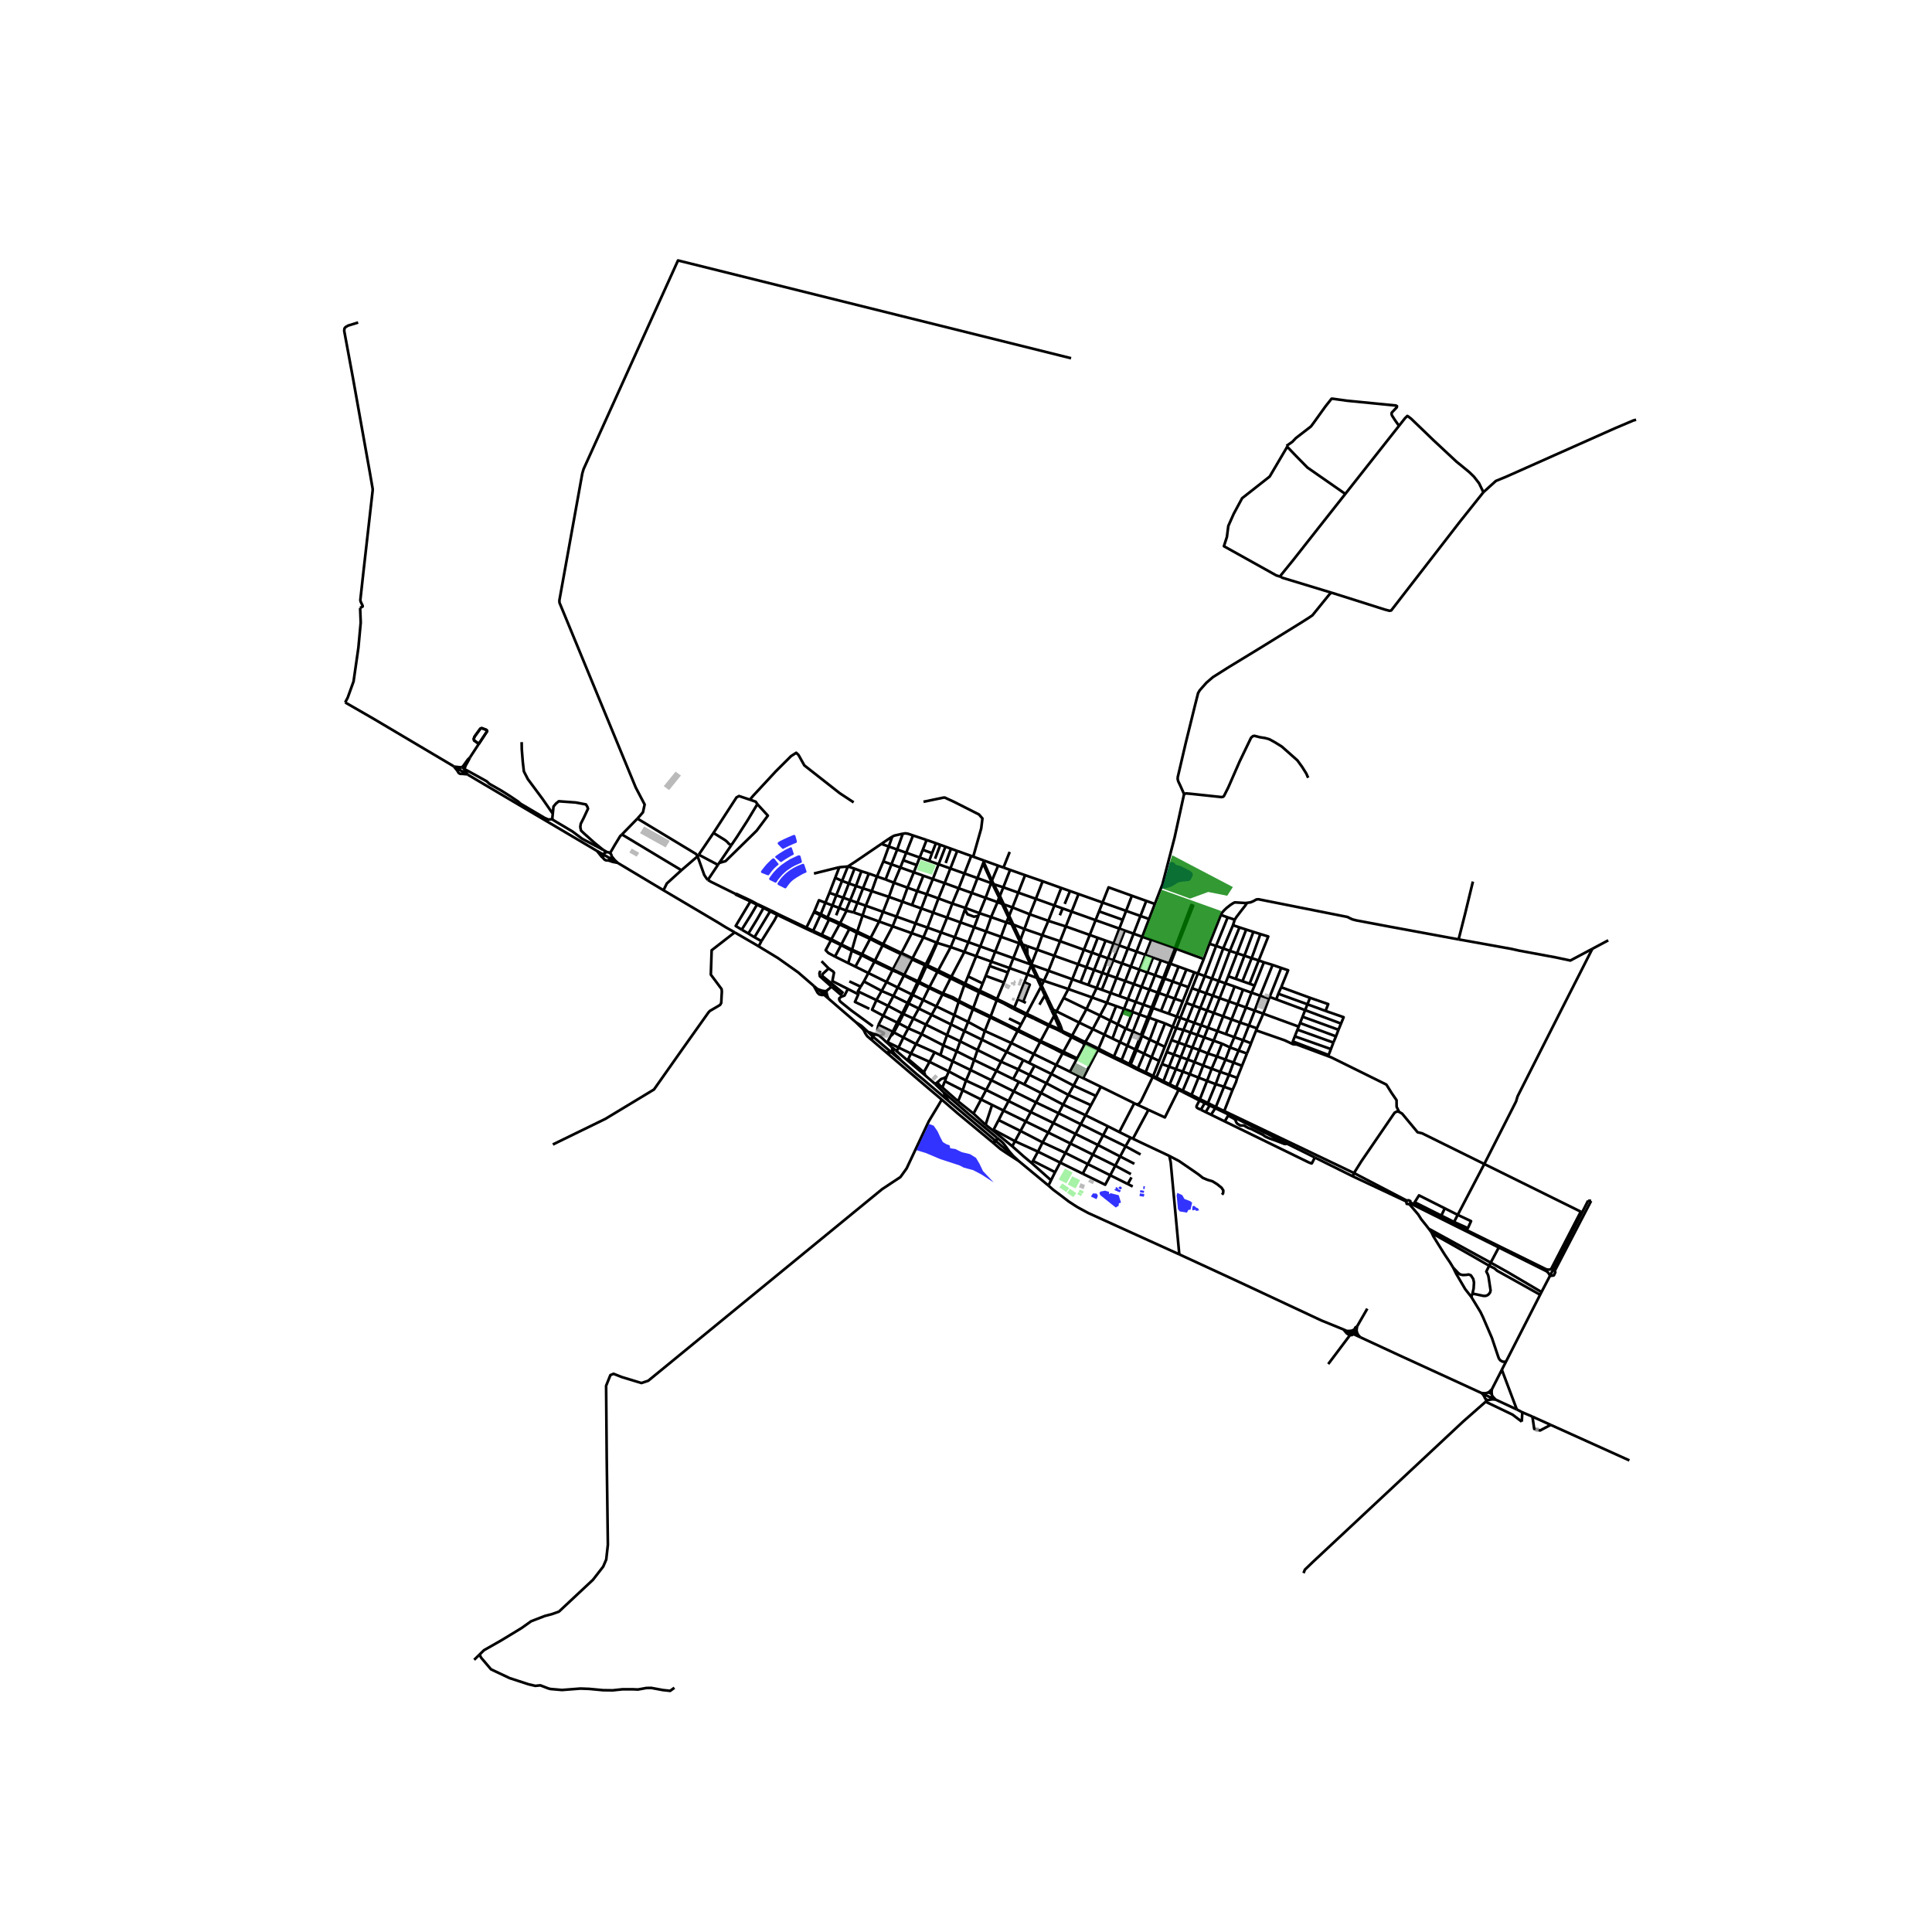 <svg xmlns="http://www.w3.org/2000/svg" width="960" height="960" viewBox="0 0 720 720"><defs><style>*{stroke-linejoin:round;stroke-linecap:butt}</style></defs><g id="figure_1"><path id="patch_1" d="M0 720h720V0H0z" style="fill:#fff"/><g id="axes_1"><path id="patch_2" d="M118.645 640.8h500.71V86.4h-500.71z" style="fill:#fff"/><g id="LineCollection_1"><path d="m169.112 285.592-29.921-17.74-8.993-5.18-1.56-.892M134.214 226.557l.217 5.466-.868 9.371-1.8 12.554-2.171 6.012-.954 1.82M607.227 544.258l-29.334-13.248M567.322 526.321l-.207 3.49M567.322 526.321l-2.05-1.053M567.322 526.321l3.763 1.609M555.956 517.799l3.736-7.323M555.956 517.799l-.83.769-.51.405" clip-path="url(#p0b0c206e84)" style="fill:none;stroke:#000"/><path d="m555.953 519.643-.075-.851.078-.993M553.856 519.198l-.587.028-1.152-.08M553.856 519.198l-.303.248-.224.321M554.617 518.973l-.344.06-.417.165M552.117 519.147l1.212.62M507.012 498.384l14.7 6.81 30.405 13.953M552.117 519.147l.607.61.475.81M555.953 519.643l-.393-.375-.438-.223-.505-.072M555.953 519.643l.156.52M553.2 520.566l.29.655.578.43M553.329 519.767l-.112.314-.018.485M555.357 521.599l.801-.12 1.236.117M555.357 521.599l.376-.277.24-.33M554.068 521.65l.561.117.728-.168M554.068 521.65l-.411.74M557.394 521.596l7.878 3.672M557.394 521.596l-1.42-.604M557.394 521.596l-.985-1.012-.3-.42M367.487 347.135l-4.444-1.582M367.487 347.135l5.563 1.98M367.487 347.135l1.867-5.366M367.487 347.135l-2.168 5.56M345.078 381.845l7.857 3.891M345.078 381.845l-4.725-2.268M345.078 381.845l2.113-3.64M345.078 381.845l-1.601 3.549M336.308 336.034l-5.035-1.792M336.308 336.034l3.571 1.272M336.308 336.034l-2.21 5.562M336.308 336.034l1.897-5.218M348.94 375.039l6.715 3.257M348.94 375.039l-4.936-2.368M348.94 375.039l2.283-4.453M348.94 375.039l-1.75 3.166M379.439 383.785l-4.104-1.986M379.439 383.785l1.08-2.011M379.215 384.212l.224-.018.1-.105.007-.14-.107-.164M379.439 383.785l8.385 4.165M349.255 351.03l1.455-3.54M349.255 351.03l-.331.221M349.255 351.03l.03.368M351.562 389.56l-1.095 3.656M351.562 389.56l1.373-3.824M351.562 389.56l4.963 2.225M351.562 389.56l-8.085-4.166M331.22 315.477l1.289-3.687M331.22 315.477l-2.022 5.556M331.22 315.477l-2.76-.982M331.22 315.477l3.14 1.117M363.792 356.33l-4.399-1.57M363.792 356.33l5.638 2.011M363.792 356.33l1.527-3.636M363.792 356.33l-3.044 7.537M363.024 395.046l-1.318 3.72M363.024 395.046l1.27-3.735M363.024 395.046l8.308 4.019M363.024 395.046l-6.499-3.261M352.95 341.96l-5.198-1.851M352.95 341.96l5.001 1.78M352.95 341.96l1.944-5.237M352.95 341.96l-2.24 5.53M332.76 361.25l-6.696-3.238M332.76 361.25l-.17.366M332.76 361.25l3.012-5.661M332.76 361.25l1.795.866M338.5 383.213l1.853-3.636M338.5 383.213l-1.842 3.432M338.5 383.213l4.977 2.18M338.5 383.213l-3.548-1.864M365.151 369.188l-5.483-2.646M365.151 369.188l1.076-2.684M364.845 369.767l.308-.016.17-.16-.019-.212-.153-.191M365.151 369.188l3.997 1.893M369.354 341.77l2.4-5.579M369.354 341.77l5.663 1.998M369.354 341.77l-4.357-1.46M371.983 322.61l1.983.7M371.983 322.61l-5.219-1.882M371.983 322.61l-2.33 5.56M359.418 325.515l4.852 1.727M359.418 325.515l2.527-6.525M359.418 325.515l-2.138 5.521M354.176 323.65l3.085 1.097 2.157.768M289.877 340.612l-2.642-1.333M289.877 340.612l-.2.34M289.877 340.612l10.65 5.076M352.038 329.13l-4.395-1.527M352.038 329.13l5.242 1.906M352.038 329.13l-2.302 5.681M352.038 329.13l2.138-5.48M326.064 358.012l-4.811-2.426M326.064 358.012l-.192.4M326.064 358.012l2.855-5.717M335.772 355.589l.184-.447M335.772 355.589l4.129 1.963M335.772 355.589l-3.514-1.69M344.004 372.672l2.225-4.51M344.004 372.672l-1.581 3.18M344.004 372.672l-3.835-1.891M370.876 354.679l-5.557-1.985M370.876 354.679l6.764 2.415M370.876 354.679l2.174-5.564M370.876 354.679l-1.446 3.662M311.268 327.12l1.51-3.922M311.268 327.12l-2.16 5.61M311.268 327.12l2.547 1.166M309.108 332.73l-1.507 3.694M309.108 332.73l2.55.905M336.96 363.28l-2.405-1.164M336.96 363.28l-.118.256M336.96 363.28l2.94-5.728M336.96 363.28l3.055 1.44M321.453 341.187l1.203-3.65M321.453 341.187l-1.977 5.97M321.453 341.187l-3.314-1.15M321.453 341.187l6.179 2.238M344.13 349.313l-4.07 7.816M344.13 349.313l1.523-3.618M344.13 349.313l-4.347-1.552M344.13 349.313l4.794 1.938M332.657 345.218l-5.025-1.793M332.657 345.218l7.126 2.543M332.657 345.218l-3.539 6.642M332.657 345.218l1.44-3.622M369.19 378.766l-6.484-3.102M369.19 378.766l2.262-6.016M369.19 378.766l-.182.403M369.19 378.766l6.145 3.033M328.46 314.495l2.424-1.652 1.625-1.053M336.446 310.696l-3.145.716-.792.378M357.336 372.962l2.035-5.846M357.336 372.962l-.08.417M357.336 372.962l-2.199-1.302-2.906-1.132-.83-.323M357.336 372.962l5.37 2.702M303.487 339.632l-.16.375M307.6 336.424l-2.393-.93-1.72 4.138M303.487 339.632l2.387 1.058M373.05 349.115l6.764 2.409M373.05 349.115l1.967-5.347M367.016 384.207l9.86 4.49M367.016 384.207l-6.228-3.376M367.016 384.207l1.992-5.038M367.016 384.207l-1.067 3.246M355.82 349.302l2.131-5.562M355.82 349.302l5.059 1.807M355.82 349.302l-5.11-1.813M355.82 349.302l-1.515 3.641M343.371 338.549l-2.172 5.566M343.371 338.549l1.987-5.314M343.371 338.549l-3.492-1.243M343.371 338.549l4.381 1.56M345.375 360.156l3.967 2.02M345.375 360.156l-.22.05M345.654 359.75l-.04.165-.097.14-.142.1M375.826 341.928l1.142 2.428M375.826 341.928l.265-.63M375.826 341.928l-.81 1.84M375.826 341.928l-2.388-5.079M279.84 335.638l-.193.309M279.84 335.638l-5.336-2.488-.512-.053M282.24 336.924l-.36-.18-2.04-1.106M307.6 336.424l-1.726 4.266M307.6 336.424l2.631 1.025M347.643 327.603l-2.285 5.632M347.643 327.603l2.152-5.514M347.643 327.603l-3.546-1.263M346.383 367.838l2.959-5.662M346.383 367.838l-.154.324M346.383 367.838l-2.959-1.468M346.383 367.838l5.019 2.367M341.199 344.115l-7.101-2.52M341.199 344.115l-1.416 3.646M341.199 344.115l4.454 1.58M354.426 381.776l4.99 2.462M354.426 381.776l-7.235-3.57M354.426 381.776l-1.491 3.96M354.426 381.776l1.23-3.48M349.736 334.811l5.158 1.912M349.736 334.811l-4.378-1.576M349.736 334.811l-1.984 5.298M338.628 373.98l1.541-3.2M338.628 373.98l3.795 1.873M338.628 373.98l-.447-.22M338.628 373.98l-1.936 3.889M382.393 378.282l2.944 1.355M382.393 378.282l-1.875 3.492M382.591 377.793l-.222.03-.113.125.014.155.123.179M382.393 378.282l-4.415-2.162M359.668 366.542l1.08-2.675M359.668 366.542l-1.43-.707M359.371 367.116l.347-.033.115-.162.002-.168-.167-.21M326.812 326.635l3.217 1.13M326.812 326.635l-3.019-1.088M326.812 326.635l2.386-5.602M326.812 326.635l-1.94 5.47M329.198 321.033l3.018 1.075M328.919 352.295l.2-.435M328.919 352.295l3.339 1.604M328.919 352.295l-4.656-2.391M354.23 364.594l-2.828 5.611M354.23 364.594l3.703 1.816M354.536 364.004l-.305.02-.158.132-.01.206.168.232M354.23 364.594l-4.888-2.418M330.971 374.858l5.295 2.797M330.971 374.858l-4.341-2.147M330.971 374.858l-1.809 3.663M330.971 374.858l1.98-3.68M354.894 336.723l2.386-5.687M354.894 336.723l4.898 1.65M339.783 347.761l-3.827 7.381M330.39 365.959l4.176 2.059M330.39 365.959l-6.773-3.339M330.39 365.959l-1.824 3.34M330.39 365.959l2.2-4.343M376.228 360.767l1.412-3.673M376.228 360.767l-.638 1.656M376.228 360.767l-6.798-2.426M376.228 360.767l6.67 2.38M363.043 345.553l-5.092-1.813M363.043 345.553l1.584-4.25M363.043 345.553l-2.164 5.556M322.656 337.536l2.216-5.431M322.656 337.536l6.434 2.283M322.656 337.536l-3.127-1.109M342.525 365.931l.555-1.113M342.525 365.931l-.437-.242M342.525 365.931l-.197.37M342.525 365.931l.899.439M351.402 370.205l-.179.38M369.43 358.341l-.64 1.647M348.78 314.24l-1.425 3.69M348.78 314.24l1.642.601M348.78 314.24l-3.46-1.206M324.872 332.105l-3.258-1.052M324.872 332.105l6.401 2.137M332.952 371.178l5.23 2.581M332.952 371.178l-4.386-1.879M332.952 371.178l1.614-3.16M357.833 388.08l6.462 3.23M357.833 388.08l-4.898-2.344M357.833 388.08l-1.308 3.705M357.833 388.08l1.583-3.842M379.814 351.524l.618.196M379.814 351.524l.234-.62M379.814 351.524l-2.174 5.57M362.706 375.664l2.139-5.897M362.706 375.664l-.146.43M349.795 322.09l2.553-6.545M349.795 322.09l-3.52-1.253M349.795 322.09l4.381 1.56M365.32 352.694l-4.441-1.585M339.9 357.552l.16-.423M339.9 357.552l4.744 2.14M375.017 343.768l1.951.588M313.543 351.98l-3.731-1.946M313.543 351.98l-.12.245M313.543 351.98l2.984-5.762M313.543 351.98l3.996 1.934M553.329 519.767l2.644 1.225M555.973 520.992l.103-.257.033-.571M330.5 388.546l.258-.263M330.5 388.546 328.881 387l-.952-.775-.248-.187M332.332 390.22l-1.393-1.327-.439-.347M336.692 377.869l3.66 1.708M336.692 377.869l-.426-.214M336.692 377.869l-1.046 2.092M391.039 381.946l-.208.37M391.039 381.946l1.801-3.387M391.039 381.946l-5.53-2.769M394.782 383.64l-.21-.116-.653-.337-2.88-1.24M360.788 380.831l-5.133-2.535M360.788 380.831l1.772-4.737M360.788 380.831l-1.372 3.407M373.981 413.87l8.265 4.051M373.981 413.87l-4.259-2.106M373.981 413.87l-1.824 3.551M373.981 413.87l1.886-3.536M359.999 402.693l-1.242 3.608M359.999 402.693l1.707-3.927M359.999 402.693l-6.404-3.397M359.999 402.693l7.518 3.506M447.172 409.615l-3.126-1.583M447.172 409.615l-.171.522M447.172 409.615l2.666-6.804M447.172 409.615l2.985 1.454M421.463 437.553l-5.828-3.135M381.71 404.136l1.945-3.548M381.71 404.136l6.272 3.183M381.71 404.136l-2.016-.973M350.467 393.216l4.578 2.305M350.467 393.216l-2.16-1.056M351.223 370.586l3.68 1.523 2.353 1.27M351.223 370.586l-4.994-2.424M411.096 423.097l8.364 4.093M411.096 423.097l-8.323-4.13M411.096 423.097l-1.92 3.612M411.096 423.097l1.783-3.37M364.295 391.31l8.767 4.341M364.295 391.31l1.654-3.857M398.17 408.04l8.404 3.835M398.17 408.04l-8.223-4.352M398.17 408.04l-1.966 3.613M398.17 408.04l1.927-3.47M313.423 352.225l4.031 2.088M313.423 352.225l-2.25 4.26M313.423 352.225l-3.731-1.814M415.125 393.746l2.257-5.372M415.125 393.746l-.201.453M415.125 393.746l-5.73-2.953M415.125 393.746l2.873 1.283M359.416 384.238l6.533 3.215M401.22 394.781l-2.466 4.612M401.22 394.781l.19-.355M401.22 394.781l-5.225-2.28M317.539 353.914l1.796-6.28M317.539 353.914l-.085.4M317.539 353.914l3.714 1.672M332.59 361.616l1.812.747M332.59 361.616l-6.718-3.204M300.34 346.066l2.532 1.181M300.34 346.066l.186-.378M300.34 346.066l-10.662-5.115M369.458 402.568l8.34 4.148M369.458 402.568l-7.752-3.802M369.458 402.568l1.874-3.503M369.458 402.568l-1.941 3.63M394.511 414.868l8.262 4.099M394.511 414.868l-8.43-4.035M394.511 414.868l-1.95 3.627M394.511 414.868l1.693-3.215M392.56 418.495l-8.424-4.067M392.56 418.495l8.274 4.09M392.56 418.495l-1.911 3.555M313.084 344.049l-.236.453M313.084 344.049l2.405-4.669M313.084 344.049l-2.074-.97-2.65-1.124M313.084 344.049l3.603 1.787M390.649 422.05l8.276 4.098M390.649 422.05l-8.403-4.129M390.649 422.05l-2.105 3.682M422.13 442.173l-1.855-.928M329.118 351.86l-4.66-2.334M329.118 351.86l3.33 1.628M355.045 395.521l6.661 3.245M355.045 395.521l-1.45 3.775M355.045 395.521l1.48-3.736M439.488 467.464l-3.213-34.357-.512-2.331M455.398 445.221l.41-.526.094-1.027-.658-1.027-1.616-1.306-1.776-1.104-1.509-.439-.387-.118-1.714-.729-1.455-1.167-1.464-1.032-5.925-4.064-3.635-1.906M422.203 424.379l7.335 3.458 6.225 2.939M335.956 355.142l-3.509-1.654M335.956 355.142l4.103 1.987M340.06 357.129l4.802 2.2M324.459 349.526l-4.983-2.37M324.459 349.526l-.196.378M324.459 349.526l3.173-6.101M351.195 405.277l.93-2.343M351.195 405.277l5.855 5.14M349.298 403.386l.98 1.17.917.72M365.624 409.738l4.098 2.026M365.624 409.738l-6.867-3.437M365.624 409.738l1.893-3.54M365.624 409.738l-2.82 5.274M339.484 392.612l-4.628-2.228M339.484 392.612l6.926 3.096M339.484 392.612l1.89-3.527M344.289 399.592l-5.806-4.903 1.001-2.077M300.526 345.688l2.8-5.68M300.526 345.688l2.516 1.218M357.256 373.379l5.304 2.715M357.256 373.379l-1.6 4.917M371.573 372.292l2.576-6.131M371.573 372.292l-.121.458M371.573 372.292l-2.425-1.211M378.016 375.485l-3.988-2.011-2.455-1.182M408.424 408.423l-8.327-3.853M408.424 408.423l-1.85 3.452M408.424 408.423l1.828-3.41M317.454 354.313l3.64 1.649M317.454 354.313l-1.353 4.6M346.41 395.708l1.897-3.548M346.41 395.708l-2.121 3.884M353.595 399.296l-3.495-1.745-3.69-1.843M333.115 384.74l1.837-3.391M333.115 384.74l3.543 1.905M333.115 384.74l-.423-.222M331.992 385.977l.572-.363.55-.874M354.536 364.004l-4.9-2.367M354.536 364.004l4.857-9.245M354.536 364.004l3.703 1.831M406.574 411.875l-2.01 3.75M341.374 389.085l6.933 3.075M341.374 389.085l-4.716-2.44M341.374 389.085l2.103-3.691M279.647 335.947l2.462 1.204M276.42 346.458l-2.244-1.38 5.471-9.131" clip-path="url(#p0b0c206e84)" style="fill:none;stroke:#000"/><path d="m273.992 333.097.277.334 5.378 2.516M372.157 417.421l-1.89 3.6M372.157 417.421l8.162 4.061M370.266 421.02l-.192.299M370.266 421.02l7.994 4.278M353.595 399.296l-.856 1.958M347.19 378.205l-4.767-2.352M365.949 387.453l9.167 4.534M344.75 400.729l-10.95-9.293M344.289 399.592l.344.593.118.544M344.75 400.729l3.738 3.236M362.56 376.094l6.448 3.075M413.748 437.984l-8.357-4.158M413.748 437.984l6.527 3.261M413.748 437.984l1.887-3.566M403.494 437.392l8.383 4.127 1.87-3.535M327.364 381.923l5.328 2.595M327.364 381.923l1.798-3.402M327.68 386.038l1.652-.652.066-.256-.066-.216-2.372-1.181.404-1.81M425.061 430.238l-5.601-3.048M283.756 350.735l4.847-7.752 1.075-2.032M289.678 340.951l-2.683-1.327M325.872 358.412l-2.255 4.208M325.872 358.412l-4.779-2.45M357.05 410.416l1.707-4.115M357.05 410.416l5.753 4.596M352.125 402.934l6.632 3.367M352.125 402.934l.614-1.68M369.008 379.17l6.2 2.975M453.107 412.55l-2.95-1.48M453.107 412.55l-.202.432M453.107 412.55l3.048-7.556M456.23 414.06l-.454-.2-2.669-1.31M382.591 377.793l-4.575-2.308M382.591 377.793l5.332-10.01M382.591 377.793l2.918 1.384M401.41 394.426l-5.1-2.498M401.41 394.426l2.53-4.665M424.037 398.223l-.142.408M424.037 398.223l2.345-5.533M424.037 398.223l-2.69-1.476M424.037 398.223l2.92 1.368M388.544 425.732l-8.225-4.25M388.544 425.732l8.495 3.934M388.544 425.732l-1.729 3.449M422.75 433.715l-5.305-2.73M409.175 426.709l-8.341-4.124M409.175 426.709l8.27 4.276M409.175 426.709l-1.9 3.573M399.551 385.94l-3.63-1.674M399.551 385.94l-.256.56M399.551 385.94l2.625-4.854M399.551 385.94l4.638 2.336M404.565 415.624l-1.792 3.343M404.565 415.624l8.314 4.103M404.565 415.624l-8.361-3.971M346.23 368.162l-2.996-1.444M379.215 384.212l8.435 4.085M379.215 384.212l-2.34 4.484M379.215 384.212l-4.007-2.067M336.842 363.536l3.012 1.516M336.842 363.536l-2.276 4.482M336.842 363.536l-2.44-1.173M440.778 406.466l-2.435-1.215M440.778 406.466l-.172.405M440.778 406.466l2.607-6.169M440.778 406.466l3.268 1.566M500.672 495.446l1.235.572M500.672 495.446l.539.656.657.774.614.42.636.25M439.488 467.464l22.66 10.462 30.33 14.189 8.194 3.331M504.432 497.189l2.58 1.195M504.432 497.189l-2.525-1.17M504.432 497.189l.43-.21.387-.545.295-.575M504.784 495.403l-.388.707-.093.486.129.593M503.118 497.546h.698l.616-.357M505.544 495.86l.109-.958.062-.53M507.012 498.384l-.739-.712-.45-.782-.279-1.03M504.784 495.403l-.806.442-.978.176-1.093-.003M505.715 494.372l-.605.324-.326.707M503.118 497.546l-8.126 10.802M342.423 375.853l-2.07 3.724M377.64 357.094l6.334 2.262M359.371 367.116l3.976 1.926 1.498.725M359.371 367.116l-1.438-.706M376.876 388.696l8.4 4.108M376.876 388.696l-1.76 3.29M345.653 345.695l5.057 1.794M345.653 345.695l2.1-5.586M442.88 367.881l-2.118 5.342M442.88 367.881l-2.962-1.06M442.88 367.881l2.189-5.525M361.945 318.99l.744.269M361.945 318.99l-5.219-1.873M362.803 415.012l4.493 4.167M447 410.137l1.971.94M447.53 413.569l-1.297-.633-.341-.383.077-.472 1.032-1.944M447 410.137l-6.394-3.266M466.22 388.791l-2.938-1.14M466.22 388.791l1.901-4.798M464.69 392.63l1.33-3.24.2-.599M371.332 399.065l1.73-3.414M371.332 399.065l6.244 3.074M440.762 373.223l-2.986-1.063M440.762 373.223l-2.226 5.618M334.856 390.384l1.802-3.739M333.8 391.436l.569-.124.298-.428.189-.5" clip-path="url(#p0b0c206e84)" style="fill:none;stroke:#000"/><path d="m330.758 388.283.43.303 3.668 1.798M375.116 391.987l6.22 3.07M375.116 391.987l-2.054 3.664M373.062 395.651l6.427 2.885M345.358 333.235l-3.549-1.155M388.418 348.517l2.269-5.342M388.418 348.517l-1.911 5.39M388.418 348.517l6.64 2.24M388.418 348.517l-6.65-2.292M364.845 369.767l4.073 1.84M404.347 389.031l4.76 2.322M404.347 389.031l.267-.595M404.347 389.031l-.427-.19M404.347 389.031l-.407.73M367.517 406.199l8.35 4.135M372.325 334.485l1.113 2.364M372.325 334.485l.301-.587M372.325 334.485l-.57 1.706M372.325 334.485l-2.548-5.2M371.452 372.75l2.392 1.103 3.676 2.022M371.452 372.75l-2.534-1.144M303.042 346.906l2.667-5.821M303.042 346.906l-.17.341M303.042 346.906l3.2 1.472M362.152 332.77l-4.872-1.734M362.152 332.77l5.156 1.838M362.152 332.77l2.118-5.528M362.152 332.77l-2.36 5.604M370.349 329.533l-.572-.248M370.349 329.533l3.558 1.14M370.349 329.533l-.696-1.363M370.349 329.533l2.277 4.365M333.156 328.96l5.049 1.856M333.156 328.96l-3.127-1.194M333.156 328.96l-1.883 5.282M333.156 328.96l2.378-5.67M312.848 344.502l3.68 1.716M312.848 344.502l-3.036 5.532M308.96 342.716l1.84.786 2.048 1M364.997 340.31l-5.205-1.936M364.997 340.31l2.311-5.702M364.997 340.31l-.37.994M339.806 370.601l-1.625 3.158M339.806 370.601l.363.18M339.806 370.601l-5.24-2.583M339.806 370.601l2.096-4.508M434.066 390.12l-2.082 5.256M434.066 390.12l-2.82-1.363M434.066 390.12l2.941-7.468M354.305 352.943l-5.02-1.545M354.305 352.943l5.088 1.816M354.305 352.943l-4.668 8.694M341.902 366.093l.426.209M341.902 366.093l.186-.404M341.902 366.093l-2.048-1.04M319.529 336.427l-1.39 3.61M319.529 336.427l2.085-5.374M319.529 336.427l-2.666-.946M318.139 340.037l-2.65-.657M377.608 344.538l4.16 1.687M377.608 344.538l-.64-.182M377.608 344.538l-1.517-3.24M377.608 344.538l2.681 5.727M438.536 378.841l-1.529 3.81M438.536 378.841l1.333.476M438.536 378.841l-3.01-1.076M305.874 340.69l-.165.395M305.874 340.69l2.486 1.265M324.263 349.904l-3.01 5.682M324.263 349.904l-4.928-2.27M315.98 322.911l2.473.798M315.98 322.911l-3.202.287M315.98 322.911l-2.165 5.375M328.46 314.495l-3.97 2.703-5.736 3.908-2.774 1.805M384.614 359.585l6.129 2.189M384.614 359.585l-.285-.102M384.614 359.585l-.154-.438M384.614 359.585l2.427 5.1M367.308 334.608l4.447 1.583M367.308 334.608l2.038-5.51M439.869 379.317l2.204-5.554M439.869 379.317l2.606.93M439.869 379.317l-1.508 3.853M321.253 355.586l-.16.376M335.534 323.29l-3.318-1.182M335.534 323.29l5.02 1.788M335.534 323.29l1.073-2.695M392.84 378.559l.647 1.512M392.84 378.559l.376-.68M392.84 378.559l-.982-2.066M315.489 339.38l-.217-.079M342.088 365.689l-2.073-.97M342.088 365.689l.491-1.06M348.924 351.251l.362.147M348.924 351.251l-1.7 3.715-2.143 4.283M321.614 331.053l2.18-5.506M321.614 331.053l-2.612-.884M366.586 321.195l.178-.467M366.586 321.195l-.23.6M366.586 321.195l3.067 6.975M345.633 359.584l3.653-8.186M345.633 359.584l.021.167M345.081 359.249l.235.022.197.12.12.193M321.022 324.679l2.771.868M321.022 324.679l-2.57-.97M321.022 324.679l-2.02 5.49M342.328 366.302l.906.416M342.328 366.302l-2.159 4.479M377.323 338.175l-3.23-1.142M377.323 338.175l6.427 2.548M377.323 338.175l2.156-5.518M377.323 338.175l-1.232 3.123M360.879 351.109l-1.486 3.65M318.453 323.709l-2.107 5.515M309.692 350.411l.12-.377M311.173 356.484l-2.477-1.341-.984-1.034 1.98-3.698M309.692 350.411l-6.82-3.164M334.36 316.594l-2.144 5.514M334.36 316.594l2.086-5.898M334.36 316.594l3.363 1.199M328.566 369.3l-6.613-3.55M328.566 369.3l-1.936 3.41M334.098 341.596l-5.008-1.777M386.414 364.436l1.51 3.346M386.414 364.436l-3.517-1.29M386.414 364.436l.627.25M386.414 364.436l-2.205-4.648M340.255 311.349l-2.532 6.444M340.255 311.349l5.065 1.685M336.446 310.696l.955-.131.956.14 1.898.644M308.36 341.955l-.153.44M308.36 341.955l1.871-4.506M330.758 388.283l1.234-2.306M430.957 401.55l2.076-5.007M430.957 401.55l-1.207-.556M430.957 401.55l-.157.423M430.957 401.55l2.626 1.381M359.792 338.374l-.217.632M315.272 339.301l1.591-3.82M315.272 339.301l-2.547-.947M319.335 347.633l.141-.476M319.335 347.633l-2.808-1.415M423.552 354.64l-3.236-1.152M423.552 354.64l3.293 1.17M423.552 354.64l-2.134 5.556M423.552 354.64l2.127-5.537M305.709 341.085l2.498 1.31M303.327 340.007l1.053.399 1.329.679M397.21 345.258l-6.523-2.083M397.21 345.258l8.91 3.174M397.21 345.258l-2.153 5.498M397.21 345.258l2.163-5.52M316.346 329.224l-2.055 5.345M316.346 329.224l-2.53-.938M316.346 329.224l2.656.945M448.592 357.392l-10.235-3.778M448.592 357.392l2.131-5.672M448.592 357.392l-2.178 5.431M373.438 336.85l-1.683-.659M373.438 336.85l.656.183M430.8 401.973l2.512 1.313 2.374 1.165M430.8 401.973l-1.225-.6M329.09 339.82l-1.458 3.605M329.09 339.82l2.183-5.578M321.093 355.962l-2.311 4.273M330.029 327.766l2.187-5.658M364.27 327.242l5.076 1.855M364.27 327.242l2.086-5.448M437.007 382.652l-2.834-1.26M437.007 382.652l1.354.518M310.231 337.449l2.494.905M310.231 337.449l1.428-3.814M376.968 344.356l3.08 6.547M319.002 330.169l-2.139 5.312M369.653 328.17l-.16.505M337.723 317.793l-1.116 2.802M337.723 317.793l5.014 1.784M312.725 338.354l-1.11 2.751M312.725 338.354l1.566-3.785M357.951 343.74l1.624-4.734M366.356 321.794l3.138 6.88M316.863 335.481l-2.572-.912M338.181 373.76l-1.915 3.895M374.094 337.033l-1.468-3.135M374.094 337.033l1.997 4.265M369.494 328.675l.283.61M369.494 328.675l-.148.422M332.692 384.518l-.7 1.46M332.692 384.518l1.682-3.423M395.182 383.863l-.182.363M395.182 383.863l-.4-.223M395.182 383.863l.74.403M395.182 383.863l-.2-.423M336.266 377.655l-1.155 2.1M308.207 342.395l.753.321M344.656 359.834l-2.077 4.796M344.656 359.834l-.012-.143M345.155 360.206l-.222-.045-.178-.133-.1-.194M431.984 395.376l-2.234 5.618M431.984 395.376l-2.828-1.356M334.374 381.095l.578.254M334.374 381.095l-5.212-2.574M334.374 381.095l.737-1.34M387.041 364.686l2.007.841M387.041 364.686l1.154 2.596M312.778 323.198l-9.44 2.343M349.637 361.637l-3.983-1.886M349.342 362.176l.319-.014.124-.139.015-.15-.163-.236M395.922 384.266l-.762-2.247M395.922 384.266l-.24.341M321.953 365.75l-1.2 1.957M321.953 365.75l1.664-3.13M381.09 351.975l-.658-.255M381.09 351.975l1.695.605M381.09 351.975l-.8-1.71M381.09 351.975l1.819 3.871M319.476 347.157l-2.789-1.32M314.291 334.569l-2.632-.934M369.346 329.097l.43.188M380.432 351.72l3.542 7.636M380.432 351.72l-.384-.817M383.974 359.356l.235.432M383.974 359.356l.355.127M423.489 411.527l.873-.1.857-1.05 4.356-9.004M429.575 401.373l.175-.38" clip-path="url(#p0b0c206e84)" style="fill:none;stroke:#000"/><path d="m426.781 399.987.624.28 2.17 1.106M309.812 350.034l-3.57-1.656M311.659 333.635l2.156-5.35M445.069 362.356l-2.933-1.061M445.069 362.356l1.345.467M438.361 383.17l2.694.678M438.361 383.17l-1.783 4.442M429.75 400.994l-2.793-1.403M414.584 387.033l1.945-5.32M414.584 387.033l2.798 1.341M414.584 387.033l-2.997-1.437M418.886 375.99l2.95 1.036M418.886 375.99l1.44-3.652M418.886 375.99l-2.357 5.724M418.886 375.99l-2.953-1.054M345.32 313.034l-1.43 3.674M342.737 319.577l1.154-2.87M342.737 319.577l3.538 1.26M342.737 319.577l-1.111 2.8M340.554 325.078l3.543 1.262M340.554 325.078l-2.35 5.738M340.554 325.078l1.072-2.701M338.205 330.816l3.604 1.264M346.275 320.837l1.08-2.908M352.348 315.545l2.055.738M352.348 315.545l-1.926-.704M356.726 317.117l-2.55 6.533M356.726 317.117l-2.323-.834M366.764 320.728l-4.075-1.47M419.665 339.457l5.35 1.893M419.665 339.457l-8.772-3.113M419.665 339.457l-1.267 3.316M419.665 339.457l2.157-5.646M428.221 342.485l-3.206-1.135M428.221 342.485l-2.542 6.618M428.221 342.485l2.152-5.603M430.373 336.882l-3.185-1.144M441.27 295.94l-3.52 16.12-4.538 17.495-2.839 7.327M410.893 336.344l-1.3 3.29M410.893 336.344l-8.953-3.16M421.822 333.811l-8.695-3.123-2.234 5.656M408.298 342.916l-8.925-3.178M408.298 342.916l8.842 3.148M408.298 342.916l-2.179 5.516M408.298 342.916l1.295-3.281M406.12 348.432l2.986 1.063M406.12 348.432l-2.177 5.507M403.943 353.94l-2.138 5.414M403.943 353.94l3.022 1.081M403.943 353.94l-8.886-3.184M401.805 359.354l-8.876-3.162M401.805 359.354l3.06 1.089M401.805 359.354l-2.204 5.583M399.6 364.937l-1.443 3.655M399.6 364.937l3.095 1.105M399.6 364.937l-8.857-3.163M398.157 368.592l-1.761 3.31M398.157 368.592l-9.11-3.065M398.157 368.592l8.83 3.123M393.216 377.878l.522-.98M393.216 377.878l-.75-1.607M393.216 377.878l.907 1.931M390.831 382.315l-3.007 5.635M390.831 382.315l2.89 1.263 1.28.648M390.831 382.315l-5.494-2.678M387.824 387.95l-.174.347M387.824 387.95l5.542 2.535M387.65 388.297l5.369 2.64M387.65 388.297l-2.374 4.507M385.276 392.804l8.35 4.084M385.276 392.804l-1.769 3.323M383.507 396.127l2.042 1.007M383.507 396.127l-2.17-1.07M384.96 432.632l8.237 4.202M384.96 432.632l-.446.836M384.96 432.632l1.855-3.451M393.197 436.834l-1.505 3.017M393.197 436.834l1.913-3.569M414.924 394.2l2.814 1.367M414.924 394.2l-5.817-2.847M419.458 383.303l-2.076 5.071M419.458 383.303l-2.93-1.59M419.458 383.303l2.753 1.086M421.836 377.026l.112.423-2.093 5.45-.397.404M421.348 396.747l2.212-5.408M421.348 396.747l-.493-.221M421.348 396.747l-.188.487M425.637 386.042l2.652-6.76M425.637 386.042l-.487-.23M425.637 386.042l2.856 1.383M425.637 386.042l-2.077 5.297M428.289 379.282l-.55-.08M428.289 379.282l2.874 1.031M428.289 379.282l1.41-3.597M429.7 375.685l2.203-5.616M429.7 375.685l2.978 1.064M429.7 375.685l-.513-.183M431.903 370.069l-.517-.184M431.903 370.069l3.001 1.068M431.903 370.069l2.104-5.365M434.007 364.704l2.182-5.562M434.007 364.704l3.02 1.082M434.007 364.704l-.52-.185M436.189 359.142l-.523-.186M436.189 359.142l3.038 1.1M436.189 359.142l1.635-4.17.533-1.358M438.357 353.614l-.526-.185M438.357 353.614l1.332-3.399M437.83 353.429l-8.808-3.136M437.83 353.429l-2.164 5.527M437.83 353.429l1.284-3.376M435.666 358.956l-3.043-1.087M435.666 358.956l-2.178 5.563M433.488 364.519l-2.102 5.366M433.488 364.519l-3.047-1.092M431.386 369.885l-3.053-1.087M431.386 369.885l-2.199 5.617M425.679 349.103l-3.221-1.146M425.679 349.103l3.343 1.19M421.418 360.196l-2.076 5.402M421.418 360.196l3.24 1.16M421.418 360.196l-3.248-1.163M419.342 365.598l-3.263-1.163M419.342 365.598l3.195 1.136M419.342 365.598l-2.158 5.618M417.184 371.216l3.142 1.122M417.184 371.216l-3.277-1.17M429.187 375.502l-1.448 3.7M429.187 375.502l-3.058-1.092M427.739 379.201l-3.05-1.123M427.739 379.201l-2.59 6.61M420.855 396.526l-.215.436M420.855 396.526l-2.857-1.497M420.855 396.526l2.22-5.417M420.64 396.962l.52.272M420.64 396.962l-2.902-1.395M421.16 397.234l2.735 1.397M421.836 377.026l2.854 1.052M421.836 377.026l1.411-3.645M423.247 373.381l2.178-5.618M423.247 373.381l2.882 1.03M423.247 373.381l-2.921-1.043M425.425 367.763l-2.888-1.029M425.425 367.763l2.908 1.035M425.425 367.763l2.122-5.372M427.547 362.391l2.155-5.564M427.547 362.391l2.894 1.036M427.547 362.391l-2.89-1.034M429.702 356.827l-2.857-1.016M429.702 356.827l2.921 1.042M398.754 399.393l3.23 1.579M398.754 399.393l-5.128-2.505M404.614 388.436l-.425-.16M404.614 388.436l.176-.608M404.614 388.436l4.78 2.357M412.489 373.707l-2.54 4.75M412.489 373.707l1.418-3.661M412.489 373.707l3.444 1.229M412.489 373.707l-5.502-1.992M413.907 370.046l2.172-5.611M413.907 370.046l-3.292-1.176M416.079 364.435l-3.232-1.15M416.079 364.435l2.09-5.402M418.17 359.033l2.146-5.545M418.17 359.033l-3.283-1.175M420.316 353.488l-3.327-1.186M420.316 353.488l2.142-5.531M422.458 347.957l-3.299-1.174M422.458 347.957l2.557-6.607M425.015 341.35l2.173-5.612M427.188 335.738l-5.366-1.927M391.858 376.493l.608-.222M391.858 376.493l-1.665-3.687M392.466 376.27l-1.756-3.694M392.466 376.27l1.272.629M393.738 376.899l2.658-4.997M393.738 376.899l8.438 4.187M407.245 383.515l2.704-5.058M407.245 383.515l-2.455 4.313M407.245 383.515l4.342 2.081M407.245 383.515l-5.069-2.43M417.382 388.374l2.746 1.322M423.076 391.109l.484.23M423.076 391.109l-2.948-1.413M423.076 391.109l2.074-5.297M423.56 391.339l2.822 1.35M420.326 372.338l2.21-5.604M422.537 366.734l2.12-5.377M424.658 361.357l2.187-5.546M426.845 355.81l2.177-5.517M417.738 395.567l.26-.538M417.998 395.03l2.13-5.334M420.128 389.696l2.083-5.307M424.69 378.078l1.439-3.668M424.69 378.078l-2.479 6.311M426.129 374.41l2.204-5.612M428.333 368.798l2.108-5.37M430.441 363.427l2.182-5.558M425.15 385.812l-2.939-1.423M416.529 381.714l-2.742-1.337M409.95 378.457l-5.044-2.417M409.95 378.457l3.837 1.92M396.396 371.902l8.51 4.138M417.14 346.064l2.02.719M417.14 346.064l-2.116 5.538M417.14 346.064l1.258-3.291M415.024 351.602l-3.015-1.073M415.024 351.602l1.965.7M415.024 351.602l-2.12 5.546M412.904 357.148l-2.07 5.42M412.904 357.148l1.983.71M412.904 357.148l-3.046-1.091M410.834 362.568l-3.083-1.098M410.834 362.568l1.88.67M410.834 362.568l-2.147 5.614M408.687 368.182l-1.7 3.533M408.687 368.182l1.928.688M408.687 368.182l-3.116-1.113M406.987 371.715l-2.08 4.325M404.906 376.04l-2.73 5.046M399.295 386.5l-2.985 5.428M399.295 386.5l4.625 2.341M399.295 386.5l-3.613-1.893M396.31 391.928l-2.944-1.443M396.31 391.928l-.315.573M395.995 392.5l-2.369 4.388M395.995 392.5l-2.976-1.563M393.626 396.888l-1.808 3.342M391.818 400.23l8.28 4.34M391.818 400.23l-6.27-3.096M391.818 400.23l-1.871 3.458M389.947 403.688l-6.292-3.1M389.947 403.688l-1.965 3.631M387.982 407.32l-1.9 3.513M387.982 407.32l8.222 4.333M386.081 410.833l-8.282-4.117M386.081 410.833l-1.945 3.595M384.136 414.428l-8.269-4.094M384.136 414.428l-1.89 3.493M382.246 417.921l-1.927 3.561M380.32 421.482l-2.06 3.816M378.26 425.298l8.555 3.883M378.26 425.298l-1.022 1.879M377.238 427.177l-7.164-5.858M384.514 433.468l-2.899-2.408-4.377-3.883M401.94 333.184l-3.175-1.12M401.94 333.184l-2.567 6.554M399.373 339.738l-3.366-1.197M395.057 350.756l-2.128 5.436M392.929 356.192l-6.422-2.285M392.929 356.192l-2.186 5.582M390.743 361.774l-1.695 3.753M389.048 365.527l-.853 1.755M388.195 367.282l-.272.5M388.195 367.282l.886 1.866M409.106 349.495l2.903 1.034M409.106 349.495l-2.14 5.526M406.965 355.021l-2.1 5.422M406.965 355.021l2.893 1.036M404.864 360.443l2.887 1.027M404.864 360.443l-2.17 5.599M402.695 366.042l2.876 1.027M412.01 350.529l-2.152 5.528M409.858 356.057l-2.107 5.413M407.75 361.47l-2.18 5.599M419.16 346.783l-2.171 5.52M416.989 352.302l-2.102 5.556M414.887 357.858l-2.173 5.38M412.714 363.237l.133.048M410.615 368.87l2.232-5.585M377.52 375.875l.458.245M378.016 375.485l-.268.014-.114.1-.06.112-.054.164M378.016 375.485l1.303-3.152M377.978 376.12l.119-.143.03-.129.012-.141-.123-.222M382.897 363.147l1.312-3.359M382.897 363.147l-1.136 2.918M384.21 359.788l.119-.305M384.329 359.483l.13-.336M384.46 359.147l2.047-5.24M384.46 359.147l-1.551-3.3M386.507 353.907l-3.722-1.327M390.687 343.175l-6.937-2.452M390.687 343.175l2.25-5.727M392.937 337.448l-6.898-2.48M392.937 337.448l3.07 1.093M392.937 337.448l2.554-6.54M395.491 330.908l3.274 1.156M395.491 330.908l-6.931-2.486M387.923 367.782l.718 1.589M381.337 395.056l-1.848 3.48M379.49 398.536l4.165 2.052M379.49 398.536l-1.914 3.603M377.576 402.14l2.118 1.023M385.549 397.134l-1.894 3.454M379.694 403.163l-1.895 3.553M377.799 406.716l-1.932 3.618M401.984 400.972l1.66.812M401.984 400.972l-1.887 3.598M386.815 429.18l8.295 4.085M410.252 405.014l12.456 6.129M410.252 405.014l-6.608-3.23M402.773 418.967l-1.939 3.618M400.834 422.585l-1.909 3.563M398.925 426.148l8.35 4.134M398.925 426.148l-1.886 3.518M397.039 429.666l8.352 4.16M397.039 429.666l-1.929 3.6M395.11 433.265l8.384 4.127M391.692 439.851l-7.178-6.383M391.692 439.851l-.962 1.983M411.587 385.596l2.2-5.22M411.587 385.596l-2.192 5.197M413.787 380.377l2.146-5.441M431.163 380.313l3.01 1.08M431.163 380.313l-2.67 7.112M428.493 387.425l2.754 1.332M428.493 387.425l-2.111 5.265M426.382 392.69l2.774 1.33M423.895 398.63l2.886 1.357M434.173 381.393l-2.926 7.364M431.247 388.757l-2.09 5.263M429.156 394.02l-2.199 5.57M426.957 399.59l-.176.397M417.133 421.883l-.203-.1-4.051-2.056M407.275 430.282l8.36 4.136M407.275 430.282l-1.884 3.544M405.39 433.826l-1.896 3.566M421.306 423.956l-1.846 3.234M421.306 423.956l.897.423M421.306 423.956l-4.173-2.073M419.46 427.19l-2.015 3.795M417.445 430.985l-1.81 3.433M403.644 401.784l5.463-10.431M409.107 391.353l.288-.56M372.626 333.898l1.28-3.225M373.907 330.673l5.572 1.984M373.907 330.673l2.53-6.49M376.438 324.182l5.582 1.971M376.438 324.182l-2.472-.872M379.479 332.657l6.56 2.311M379.479 332.657l2.54-6.504M382.02 326.153l6.54 2.27M388.56 328.422l-2.52 6.546M386.04 334.968l-2.29 5.755M383.75 340.723l-1.983 5.502M381.767 346.225l-1.478 4.04M380.29 350.265l-.242.638M444.244 368.293l2.17-5.47M444.244 368.293l2.583.922M444.244 368.293l-2.17 5.47M464.327 375.461l3.264 1.165M464.327 375.461l-3.175-1.133M464.327 375.461l-2.197 5.598M464.327 375.461l2.092-5.528M442.073 373.763l2.59.939M462.13 381.059l3.31 1.11M462.13 381.059l-3.15-1.166M462.13 381.059l-2.143 5.464M448.988 363.736l-2.574-.913M448.988 363.736l2.667.945M448.988 363.736l-2.161 5.479M448.988 363.736l4.222-11.219M446.827 369.215l2.651.946M446.827 369.215l-2.164 5.487M444.663 374.702l2.632.954M444.663 374.702l-2.188 5.545M442.475 380.247l-1.42 3.601M442.475 380.247l2.624.938M441.055 383.848l2.617.93M441.055 383.848l-1.854 4.7M433.583 402.931l2.087-5.431M433.583 402.931l2.323 1.147M451.655 364.681l2.503.887M451.655 364.681l-2.177 5.48M451.655 364.681l4.208-11.238M449.478 370.161l2.514.897M449.478 370.161l-2.183 5.495M447.295 375.656l2.522.915M447.295 375.656l-2.196 5.529M445.1 381.185l-1.428 3.592M445.1 381.185l2.538.906M443.672 384.777l2.55.905M443.672 384.777l-1.866 4.7M435.906 404.078l-.22.373M435.906 404.078l2.341-5.644M435.906 404.078l2.437 1.173M435.686 404.45l3.54 1.716M454.158 365.568l2.53.897M454.158 365.568l-2.166 5.49M454.158 365.568l4.185-11.204M451.992 371.058l2.535.905M451.992 371.058l-2.175 5.513M449.817 376.57l2.536.92M449.817 376.57l-2.179 5.52M447.638 382.09l-1.417 3.592M447.638 382.09l2.548.911M446.221 385.682l2.554.907M446.221 385.682l-1.858 4.708M438.343 405.25l2.478-5.882M432.678 376.749l2.226-5.612M432.678 376.749l2.847 1.016M434.904 371.137l2.872 1.023M434.904 371.137l2.123-5.351M437.027 365.786l2.2-5.545M437.027 365.786l2.891 1.035M439.227 360.241l2.91 1.054M435.525 377.765l2.25-5.605M437.776 372.16l2.142-5.34M439.918 366.82l2.218-5.525M316.687 345.836l-.16.382M311.173 356.484l4.928 2.43M316.101 358.913l2.68 1.322M318.782 360.235l4.835 2.385M409.593 339.635l8.805 3.138M336.607 320.595l5.019 1.781M344.097 326.34l-2.288 5.74M341.81 332.08l-1.93 5.226M456.688 366.465l3.413 1.192M456.688 366.465l-2.161 5.498M456.688 366.465l1.038-2.646M454.527 371.963l3.46 1.235M454.527 371.963l-2.174 5.528M452.353 377.49l3.474 1.261M452.353 377.49l-2.167 5.511M450.186 383.001l3.502 1.25M450.186 383.001l-1.41 3.588M448.775 386.59l3.517 1.247M448.775 386.59l-1.853 4.713M446.922 391.303l3.183 1.272M446.922 391.303l-2.559-.913M446.922 391.303l-1.763 4.483M460.101 367.657l3.133 1.168M460.101 367.657l-2.113 5.541M457.988 373.198l3.164 1.13M457.988 373.198l-2.16 5.553M455.827 378.751l3.153 1.142M455.827 378.751l-2.14 5.5M453.688 384.251l3.152 1.126M453.688 384.251l-1.396 3.586M452.292 387.837l3.086 1.096M452.292 387.837l-2.187 4.738M444.046 408.032l2.618-6.437M436.578 387.612l2.623.936M436.578 387.612l-1.76 4.434M439.201 388.548l-1.754 4.449M439.201 388.548l2.605.929M441.806 389.477l-1.771 4.456M441.806 389.477l2.557.913M444.363 390.39l-1.763 4.47M450.105 392.575l-1.722 4.515M450.105 392.575l3.41 1.123M434.818 392.046l2.629.95M434.818 392.046l-1.785 4.497M437.447 392.997l-1.777 4.503M437.447 392.997l2.588.936M440.035 393.933l-1.788 4.501M440.035 393.933l2.565.928M442.6 394.86l-1.78 4.508M442.6 394.86l2.559.926M445.159 395.786l-1.774 4.511M445.159 395.786l3.224 1.304M448.383 397.09l-1.72 4.505M448.383 397.09l3.173 1.166M433.033 396.543l2.637.957M435.67 397.5l2.577.934M438.247 398.434l2.574.934M440.82 399.368l2.565.93M443.385 400.297l3.279 1.298M446.664 401.595l3.174 1.216M459.337 406.147l-3.182-1.153M459.337 406.147l-3.107 7.914M461.072 401.698l-.46 1.572-1.275 2.877M461.072 401.698 458 400.57M461.072 401.698l1.784-4.505M462.856 397.193l-3.159-1.208M462.856 397.193l1.834-4.562M455.378 388.933l3.021 1.403M455.378 388.933l-1.863 4.765M453.515 393.698l3.185 1.201M453.515 393.698l-1.959 4.558M451.556 398.256l3.177 1.204M451.556 398.256l-1.718 4.555M449.838 402.811l3.218 1.223M370.074 421.319l-2.778-2.14M353.505 410.314l-1.07-1.68-.744-1.555M353.505 410.314l-9.845-8.358-2.031-1.646-4.8-4.194-.907-.792M353.505 410.314l17.72 15.015M348.488 403.965l.81-.58M348.488 403.965l3.203 3.114M352.739 401.254l-.913.512-1.1.353-1.428 1.267M335.922 395.324l-1.193-1.313-.667-.597-.838-.867-.384-.544-.278-1.091M335.922 395.324l-2.806-2.354-1.043-.905M320.752 367.707l-1.055 1.719 6.933 3.285M329.162 378.52l-4.174-2.224 1.642-3.585M343.89 316.708l3.465 1.221M367.362 363.672l6.787 2.489M367.362 363.672l1.429-3.684M367.362 363.672l-1.135 2.832M374.15 366.16l1.44-3.737M456.074 414.505l.156-.444M456.074 414.505l1.833.91M456.074 414.505l-3.17-1.523M504.11 438.37l19.94 9.36M504.11 438.37l.48-1.208M504.11 438.37l-14.099-7.004M532.465 457.922l1.025 1.368M532.465 457.922l23.083 12.626M525.24 448.767l1.92 2.227 1.364 1.603 1.15 1.81 1.717 2.131 1.074 1.384M541.552 472.409l-1.138-1.882-1.93-2.858-3.03-4.842-1.268-2.06-.696-1.477M554.974 471.704l-7.067-4.06-9.614-5.437-4.293-2.41-.51-.507M548.344 483.37l.4-1.302M561.25 507.42l-.622.075-.737-.077-.819-.506-.49-.66-.451-1.284-2.129-6.336-3.332-7.74-.912-1.906-3.414-5.616M541.552 472.409l1.12 2.273 3.36 5.73 2.312 2.958M561.25 507.42l12.712-24.916M561.25 507.42l-1.558 3.056M574.473 481.503l3.19-6.105M574.473 481.503l-.51 1M555.548 470.548l6.442 3.6 12.483 7.355M390.73 441.834l1.83 1.6 2.783 2.079 2.945 2.256 2.585 1.684.978.592 3.691 2.004 33.946 15.415M463.234 368.825l3.185 1.108M463.234 368.825l-2.082 5.503M461.152 374.328l-2.172 5.565M458.98 379.893l-2.14 5.484M456.84 385.377l3.147 1.146M472.881 372.244l-3.24-1.17M472.881 372.244l-2.086 5.525M472.881 372.244l.284-.708M459.987 386.523l3.295 1.128M459.987 386.523l-1.588 3.813M458.4 390.336l3.182 1.167M458.4 390.336l-1.7 4.563M456.7 394.9l2.997 1.085M456.7 394.9l-1.967 4.56M454.733 399.46l3.267 1.11M454.733 399.46l-1.677 4.574M453.056 404.034l3.1.96M453.056 404.034l-2.9 7.035M450.157 411.07l-.198.479M599.345 350.44l-5.928 3.157M541.552 472.409l1.873 1.99.73.54 1.025.23 1.188-.051.972-.154.838.334.864 1.358.27 1.283-.135 2.257-.432 1.872" clip-path="url(#p0b0c206e84)" style="fill:none;stroke:#000"/><path d="m554.974 471.704-1.07 2.157.485.923.243.616.135.667.54 3.565.19 1.23-.19.796-.46.616-.458.384-.73.282h-.81l-4.104-.872M555.548 470.548l2.999-5.658M555.548 470.548l-.574 1.156M573.962 482.504l-16.01-8.935-1.025-.897-1.953-.968M344.862 359.33l.22-.081M344.644 359.691l.033-.14.075-.124.11-.098M334.952 381.349l.694-1.388M368.79 359.988l6.8 2.435M385.51 379.177l-.173.46M395.682 384.607l-.682-.381M404.189 388.276l-.27.565M404.189 388.276l.6-.448M403.92 388.841l.02.92M504.59 437.162l-24.57-11.737-23.79-11.364M461.582 391.503l2.563.925.545.203M463.282 387.65l-1.7 3.853M463.282 387.65l2.158-5.481M461.582 391.503l-1.885 4.482M459.697 395.985 458 400.57M458 400.57l-1.845 4.424M468.408 383.235l-2.968-1.066M468.408 383.235l-.287.758M468.408 383.235l2.387-5.466M470.795 377.77l-3.204-1.144M470.795 377.77l13.18 4.812M283.756 350.735l-2.589-1.454M283.756 350.735l-1.025 1.939M276.42 346.458l2.484 1.436M282.11 337.15l-2.344 3.971-3.345 5.337M282.11 337.15l2.446 1.2M282.11 337.15l.13-.226M278.904 347.894l2.263 1.387M284.556 338.35l-2.403 4.227-3.249 5.317M284.556 338.35l2.44 1.274M284.556 338.35l.163-.27M281.167 349.28l5.828-9.656M286.995 339.624l.24-.345M371.52 423.985l-10.732-8.987-7.135-6.21-1.962-1.709M318.98 380.971l1.353 1.331.93.86.617.74.572 1.174.719 1.064 1.815 1.554M308.683 372.093l4.757 4.116 5.54 4.762M323.545 384.61l-2.553-2.343-2.012-1.296M379.664 432.687l11.066 9.147M379.664 432.687l-2.25-2.08M369.753 425.571l3.096 2.64 2.144 1.45 4.671 3.026M326.917 385.67l-.616-.214-1.018-.239-1.04-.435-.698-.172M323.545 384.61l1.613 1.586M326.917 385.67l-.538-.096-.346.051-.314.13-.561.44M327.68 386.038l-.17-.128-.593-.24" clip-path="url(#p0b0c206e84)" style="fill:none;stroke:#000"/><path d="m325.158 386.196-.044.065-.139.563.01.87M325.158 386.196l6.915 5.869M324.986 387.694l5.217 4.437M332.562 390.912l-.23-.691M332.073 392.065l.394-.596.095-.557M333.8 391.436l-1.468-1.215M330.203 392.131l15.801 13.474 4.962 4.19M330.203 392.131l1.047.185.423-.087.4-.164M369.753 425.571l.593.036.463-.085.417-.193M350.966 409.795l6.052 5.234 12.735 10.542M371.226 425.33l.272-.728.06-.373-.037-.244M371.226 425.33l6.189 5.277" clip-path="url(#p0b0c206e84)" style="fill:none;stroke:#000"/><path d="m377.415 430.607-.659-.789-.322-.36-.423-.527-.477-.66-.597-.847-.613-.828-.43-.527-.504-.504-1.87-1.58M467.59 376.626l-2.15 5.543M467.59 376.626l2.05-5.552M477.462 360.71l-4.297 10.826M477.462 360.71l-3.203-1.112M477.475 367.917l2.574-6.324-2.587-.882M466.419 369.933l3.222 1.141M466.419 369.933l1.133-2.647M471.02 358.623l-3.468 8.663M471.02 358.623l3.239.975M471.02 358.623l-1.93-.707M469.64 371.074l4.619-11.476M450.723 351.72l4.268-10.738M450.723 351.72l2.487.797M461.031 355.26l-3.305 8.559M461.031 355.26l3.384-8.839M461.031 355.26l2.721.897M461.031 355.26l-2.688-.896M464.415 346.421l-2.496-.808M464.415 346.421l2.686.856M467.552 367.286l-1.867-.68M457.726 363.819l2.776.972M465.685 366.606l-2.663-.933M465.685 366.606l3.405-8.69M469.09 357.916l-2.634-.845M469.704 348.1l2.94.9-3.554 8.916M463.022 365.673l-2.52-.882M463.022 365.673l3.434-8.602M466.456 357.071l-2.704-.914M466.456 357.071l3.248-8.972M469.704 348.1l-2.603-.823M459.498 344.793l-3.635 8.65M459.498 344.793l.652-2.058M459.498 344.793l2.421.82M467.101 347.277l-3.349 8.88M463.752 356.157l-3.25 8.634M458.343 354.364l3.576-8.751M458.343 354.364l-2.48-.921M455.863 353.443l-2.653-.926M454.99 340.982l.46-.873.756-.866.92-.887.698-.538.721-.574.82-.535.347-.207.476-.209 3.975.238.582-.072M543.575 350.087l-15.212-2.817-10.78-1.984-12.14-2.286-1.419-.369-.9-.413-.977-.493-33.154-6.594-.778.078-1.187.661-.941.389-.983.155-.359.045" clip-path="url(#p0b0c206e84)" style="fill:none;stroke:#000"/><path d="m460.15 342.735.652-1.011 1.805-2.37 1.459-1.858.68-1.037M460.15 342.735l-2.624-.859M454.99 340.982l2.536.894M453.21 352.517l4.316-10.64M473.165 371.536l2.467.906M475.632 372.442l10.76 4.004M475.632 372.442l.757-2.111M477.475 367.917l-1.086 2.414M477.475 367.917l10.729 3.93M488.204 371.846l-.956 2.428M493.99 376.74l1.003-2.537-6.79-2.357M486.392 376.446l13.376 5.017M486.392 376.446l-.97 2.465M486.392 376.446l.856-2.172M476.389 370.33l10.859 3.944M487.248 374.274l6.742 2.466M485.422 378.911l-.926 2.35M485.422 378.911l13.392 4.845M484.496 381.261l-.52 1.321M484.496 381.261l13.386 4.96M497.882 386.22l-.974 2.314M497.882 386.22l.932-2.464M483.975 382.582l-.448 1.139M423.489 411.527l-.781-.384M423.489 411.527l4.501 2.075M367.296 419.179l2.426-7.415M237.549 305.069l-5.775 5.916M260.001 319.098l-.651-.87-21.801-13.16" clip-path="url(#p0b0c206e84)" style="fill:none;stroke:#000"/><path d="M399.16 133.5 252.674 97.063l-9.517 21.025-25.67 56.72-.48 1.634-8.539 47.294.039.861 28.411 68.877 3.323 6.35-.632 2.906-2.061 2.34M227.358 317.931l-.516-.28-.587-.088M231.774 310.985l-.658.625-2.061 3.39-1.697 2.931M227.934 319.072l-.076-.426-.197-.39-.303-.325M224.825 318.445l2.801 1.579M224.825 318.445l-2.33-1.317M224.825 318.445l-.16.66.15.663M226.255 317.563l-.582.118-.499.308-.35.456M227.626 320.024l2.524 1.513M227.626 320.024l.236-.452.072-.5M226.662 320.63l.37-.126.328-.206.266-.274M226.255 317.563l-1.574-.903M224.816 319.768l.239.355.331.281.398.186.437.077.441-.037" clip-path="url(#p0b0c206e84)" style="fill:none;stroke:#000"/><path d="m222.494 317.128 1.72 2.15.602.49M226.662 320.63l1.687.568 1.8.34M230.15 321.537l-1.092-1.058-1.124-1.407M260.001 319.098l-6.054 5.206M260.001 319.098l.41-.582M263.808 327.925l-.498-.555-.859-1.304-2.334-6.53-.116-.438M247.257 331.771l-17.107-10.234M253.947 324.304l-5.437 4.94-1.253 2.527M273.8 347.471l-3.46-1.978-2.83-1.744-20.253-11.978M231.774 310.985l22.173 13.32M398.765 332.064l-1.985 4.803M396.007 338.54l-1.036 2.577M350.422 314.841l-1.944 5.172M441.906 276.816l-2.979 12.76-.046.736.217.87.76 1.59 1.412 3.169M487.506 289.856l-.698-1.592-1.551-2.475-1.768-2.431-5.801-5.135-2.652-1.643-2.009-1.098-1.59-.442-1.853-.287-2.09-.53-.582.117-.675.583-4.261 8.848-4.25 9.724-1.536 3.042-.302.361-.597.155-11.834-1.26-1.474-.118-.713.266M496.137 220.861l-.752.7-6.282 7.75-1.256.855-2.87 1.827-15.153 9.372-11.943 7.278-5.894 3.728-2.42 2.093-2.466 2.8-.605 1.03-1.178 4.657-3.412 13.865M174.39 288.721l5.575 3.304 42.53 25.103M505.715 494.372l.884-1.547 2.951-5.128M577.893 531.01l-3.928 2.08-.51-.12-1.264-.357-.428-.094-.678-4.59" clip-path="url(#p0b0c206e84)" style="fill:none;stroke:#000"/><path d="m577.893 531.01-5.672-2.561-1.136-.52M496.908 388.534l-.915 2.424M496.908 388.534l-13.381-4.813M483.527 383.72l-.983 2.496M482.544 386.216l13.45 4.742M495.993 390.958l-.86 2.222-13.337-5.065.748-1.899M498.814 383.756l.954-2.293M493.99 376.74l6.741 2.342-.963 2.381M176.713 618.563l2.046-2.005M178.759 616.558l1.604-1.571 6.44-3.662 7.57-4.599 3.575-2.545 5.124-1.965 2.652-.69 2.567-.917 12.695-11.877 3.809-4.912 1.128-2.634.612-5.493-.424-32.06-.235-27.195 1.599-3.974 1.175-.492 3.056 1.206 7.335 2.233 2.54-.849 58.114-47.603 29.057-23.802 6.817-4.51 2.304-3.217 8.276-17.595 3.638-6.028 1.18-2.012M354.403 316.283l-1.974 5.338M420.275 441.245l1.39-2.469M381.76 366.065l-2.441 6.268M381.316 373.243l2.456-6.298-2.011-.88M381.316 373.243l-1.997-.91M381.316 373.243l1.003.486M133.477 120.187l-3.738 1.149-.985.582-.38.479-.1.884 3.24 17.47 6.391 35.75.985 5.702-.016.648-3.42 30.149-1.17 10.646.14.597.744 1.547-.039.265-.217.126-.419.191-.279.185M589.622 451.81l-.507-.251M589.622 451.81l2.234-4.38M589.622 451.81l-10.761 21.254M263.808 327.925l3.745-5.607M273.992 333.097l-9.038-4.48-1.146-.692M265.896 310.41l-5.486 8.106M279.452 298.01l-4.033-1.348-.938.502-8.585 13.245M272.497 315.037l-.933-.65-.58-.663-.722-.604-4.366-2.71M439.227 406.166l1.38.705M427.99 413.602l6.13 2.825 5.107-10.26M553.151 433.797l-17.066-8.429-6.112-3.019-1.675-.382-5.77-6.954-1.117-.648M504.59 437.162l2.769-4.412 12.377-18.09.93-.472.745.177M468.121 383.993l10.575 3.677 3.164 1.473 1.427.118 12.801 4.777 20.577 10.162 1.892 3.034 1.892 2.77.032 2.475.93 1.886M565.272 525.268l-5.58-14.792M273.8 347.471l-8.587 6.667-.31 9.075 4.017 5.392.093.973-.124 2.062-.062 1.415-.062.751-.419.693-.838.515-2.977 1.739-.481.515-5.18 7.293-4.995 7.042-10.16 14.423-18.084 10.931-19.605 9.562M282.73 352.674l-.657-.4-8.273-4.803M394.448 382.316l.533 1.124M394.448 382.316l.712-.297M394.448 382.316l-.96-2.245M443.54 340.387l-.665-.228M443.54 340.387l1.111-2.839-.683-.265-1.093 2.876M443.54 340.387l-.28.712M442.875 340.159l-.267.702M443.26 341.099l-.652-.238M443.26 341.099l-.94 2.403M442.608 340.86l-.924 2.433M442.32 343.502l-.636-.209M442.32 343.502l-.257.654M441.684 343.293l-.258.679M442.063 344.156l-.637-.184M442.063 344.156l-2.374 6.06M441.426 343.972l-2.312 6.081M439.69 350.215l-.576-.162M394.123 379.809l-.636.262M394.123 379.809l1.037 2.21M393.366 390.485l-.347.452M375.208 382.145l.127-.346M343.234 366.718l.19-.348M339.854 365.052l.161-.332M334.402 362.363l.153-.247M332.447 353.488l-.19.411M343.08 364.818l2.075-4.612M343.08 364.818l-.5-.188M335.646 379.961l-.535-.206M362.69 319.259l2.983-10.544.45-3.699-1.288-1.487-9.368-4.745-3.412-1.561-.521.038-7.374 1.538M376.282 317.482l-2.316 5.828M306.241 348.378l2.72-5.662M303.272 367.414l-5.807-5.024-7.575-5.365-7.16-4.351M315.976 368.565l-1.254 2.442-1.272.472-.663.545-.05.523.418.71 3.956 3.201 8.19 5.997" clip-path="url(#p0b0c206e84)" style="fill:none;stroke:#000"/><path d="m323.982 375.957-5.367-2.578 1.272-2.829-3.91-1.985M308.82 360.9l1.722 1.2.263.42-.612 3.11 5.783 2.935M306.16 358.204l2.66 2.696" clip-path="url(#p0b0c206e84)" style="fill:none;stroke:#000"/><path d="m309.898 367.73 3.405 2.953.69-.81-7.414-6.04-.132-.745 2.373-2.188M303.272 367.414l1.367 1.181M303.272 367.414l1.384 2.503.663.663 1.043.252.736-.11" clip-path="url(#p0b0c206e84)" style="fill:none;stroke:#000"/><path d="m309.898 367.73-4.358-3.898-.163-1.105.333-.957M308.683 372.093l-1.585-1.37M308.683 372.093l-.445-1.174-.275-1.344M307.963 369.575l.268-.484M307.098 370.722l.606-.68.259-.467M307.65 369.411l-1.385-.235-1.626-.58M307.65 369.411l-.358.196-.703.675M307.65 369.411l.58-.32M304.639 368.595l1.95 1.687M309.898 367.73l-1.667 1.361M307.098 370.722l-.51-.44M272.497 315.037l2.085-3.066 3.97-6.173 3.691-6.115M279.452 298.01l2.202.76.59.913" clip-path="url(#p0b0c206e84)" style="fill:none;stroke:#000"/><path d="m268.047 321.578 2.339-.649 11.61-11.374 4.164-5.592-3.917-4.28M268.047 321.578l4.45-6.541M268.047 321.578l-.494.74M318.134 299.02l-5.211-3.433-13.168-10.343-2.172-3.89-.853-.81-1.923 1.237-5.662 5.644-8.375 9.031-1.318 1.555M390.193 372.806l.517-.23M390.193 372.806l-.813-1.8M390.71 372.576l-.89-1.871M387.356 374.425l2.024-3.419M389.38 371.006l.44-.301M389.38 371.006l-.74-1.635M389.82 370.705l-.739-1.557M388.64 369.37l.441-.222M366.227 366.504l-5.479-2.637M287.235 339.28l-.668-.3-1.848-.9M284.719 338.08l-.379-.168-2.1-.988M382.909 355.846l-.124-3.266M359.575 339.006l1.003 1.725 2.412.906 1.637-.333M376.018 379.567l4.5 2.207M316.513 365.725l4.24 1.982M553.657 522.39l-8.36 7.35-56.147 52.47-2.854 2.753-.512 1.296M178.759 616.558l.481 1.145 3.746 4.408 6.933 3.27 7.088 2.313 2.482.574 1.877-.192 2.93 1.134.862.229 4.296.368 6.871-.53 3.218.118 5.258.493 3.545.044 3.613-.383 4.064.008 1.722.073 3.11-.56 1.853-.036 4.374.81 1.974.206.686.088 1.217-.89.373-.273M543.575 350.087l2.404-9.474 2.931-12.081M593.417 353.597l-8.187 4.36-5.524-1.172-13.597-2.518-2.855-.643-19.68-3.537M479.425 166.185l.29.305M521.375 158.689l-1.376-1.92-1.225-1.886-.201-.612.1-.508 1.877-1.975.062-.427-.403-.228-18.31-1.806-5.397-.75-.28.029-2.248 2.829-4.328 6.027-1.086 1.459-5.645 4.361-1.272 1.356-2.218 1.547M521.375 158.689l-20.023 25.383M552.82 183.44l-1.629-3.359-1.923-2.476-1.707-1.65-3.241-2.667-1.505-1.208-8.624-8.046-8.313-8.002-.915-.707-.496-.31-.869.855-2.223 2.819M496.137 220.861l-18.248-5.548-.635-.375M501.352 184.072l-9.349 11.85-10.112 12.849-4.607 5.673-.03.494" clip-path="url(#p0b0c206e84)" style="fill:none;stroke:#000"/><path d="m479.715 166.49-6.54 11.101-10.269 8.075-3.133 5.806-2.016 4.538-.527 4.097-1.117 3.447 19.512 10.875 1.629.509M552.82 183.44l-8.733 10.95-25.623 33.11-.651.117-1.738-.457-19.31-6.115-.628-.184" clip-path="url(#p0b0c206e84)" style="fill:none;stroke:#000"/><path d="m561.717 177.478-.32.143-3.94 1.62-4.638 4.2M561.717 177.478l39.975-17.806 7.01-2.977 1.024-.265M479.715 166.49l3.169 3.32 4.342 4.421 3.847 2.682 6.002 4.17 4.277 2.989M260.41 318.516l7.143 3.802M577.663 475.398l.512-.997.686-1.337M578.86 473.064l-.433-.119-.425.086M578.86 473.064l.567.5M579.427 473.564l13.533-26.023M577.663 475.398l.643.033.656-.11.075-.027.068-.048.032-.055.476-1.052-.186-.575" clip-path="url(#p0b0c206e84)" style="fill:none;stroke:#000"/><path d="m558.547 464.89 17.484 8.704.589.353.504.55.54.901M504.59 437.162l19.697 10.284M449.96 411.549l.84.42M449.96 411.549l-.989-.472M169.112 285.592l.191.113M169.112 285.592l1.504 1.856M169.303 285.705l1.467.87M169.303 285.705l2.55.282M174.39 288.721l-.275-.163M174.39 288.721l-1.275-1.77M174.115 288.558l-1.18-.699M174.115 288.558l-1.988-.172M178.451 277.21l-3.329 5.094M178.451 277.21l-1.755-1.263-.139-.59.326-.884 2.125-2.917.263-.133.31-.048 1.64.62.206.205.12.306-2.718 4.126-.378.578" clip-path="url(#p0b0c206e84)" style="fill:none;stroke:#000"/><path d="m178.451 277.21.378-.578 2.718-4.126-.12-.306-.205-.206-1.64-.619-.31.048-.264.133-2.125 2.917-.326.884.14.59 1.754 1.263M175.122 282.304l-.768.744-1.652 2.299-.6.66M173.04 286.724l.485-1.4 1.17-2.106.427-.914M173.04 286.724l-.12-.208-.162-.183-.195-.148-.222-.11-.24-.067M173.04 286.724l.02.062M173.115 286.951l-.055-.165M172.936 287.86l.113-.208.07-.228.022-.237-.026-.236M172.936 287.86l-2.166-1.285M172.127 288.386l.238-.07.22-.115.192-.153.159-.189M170.616 287.448l.075.227.12.208.16.182.195.15.222.11.24.066.25.021.249-.026M206.002 303.237l-3.822-5.514-5.46-7.352-1.489-2.902-.403-3.507-.373-4.7-.046-2.697M224.681 316.66l-3.222-2.641-3.753-3.374-1.18-1.12-.263-1.34.17-1.194 1.133-2.24 1.566-3.374-.232-.722-.543-.869-3.831-.722-6.282-.456-1.04.84-.93 1.119-.272 2.67M205.876 305.295l-.051-.322.177-1.736" clip-path="url(#p0b0c206e84)" style="fill:none;stroke:#000"/><path d="m173.06 286.786.496.086.798.413 5.537 3.057 1.466.818 1.055.965 4.451 2.534 3.25 2.048 1.985 1.348.869.567 1.04.899 8.98 5.304 1.349.59 1.54-.12M224.681 316.66l-7.72-4.07-3.583-2.696-7.243-4.303-.259-.296M170.77 286.575l-.089.172-.07.228-.022.237.027.236M171.852 285.987l-.248.026-.24.071-.219.114-.191.153-.184.224M171.852 285.987l.25.02M457.697 415.767l-1.28 2.141M457.697 415.767l.21-.351M479.651 426.219l-.51.115-.504-.034-1.22-.48-2.757-1.03-1.514-.513-1.366-.608-.603-.351-.394-.34-4.568-2.28-.972-.327-.985-.514-.431-.328-.394-.105-.542.035-.738-.047-1.071-.666-.246-.304-.21-.433-.241-.672-.46-.404-1.453-.771-.775-.395M479.651 426.219l10.36 5.147M457.907 415.416l2.785 1.383 18.96 9.42M456.418 417.908l-5.084-2.481M490.011 431.366l-.97 1.885-.093.177-.155.162-1.101-.413-10.238-4.998-21.036-10.27M451.334 415.427l1.57-2.445M451.334 415.427l-2.013-.984M452.905 412.982l-2.106-1.012M449.32 414.443l1.48-2.473M449.32 414.443l-1.79-.874M447.53 413.569l1.441-2.492M553.151 433.797l35.964 17.762M553.151 433.797l-9.894 18.948M593.417 353.597l-12.602 24.82-15.262 30.173-.558 1.885-11.844 23.322M541.573 455.97l-15.95-7.857M541.573 455.97l.303-.58M541.573 455.97l-.145.398M541.573 455.97l17.257 8.498M541.428 456.368l17.119 8.522M541.428 456.368l-15.877-7.929M558.83 464.468l-.283.422M578.002 473.031l-.087.018-.822.125-.818-.114-17.445-8.592M553.657 522.39l10.02 4.802 3.438 2.618M589.115 451.559l-11.113 21.472M591.856 447.43l1.104.11M357.883 366.495l.05-.085M357.933 366.41l.306-.575M358.239 365.835l.06-.119M368.836 371.794l.082-.188M368.918 371.606l.23-.525M369.148 371.08l.146-.334M525.623 448.113l-.04-.513-.667-.31-.63.156M525.623 448.113l-.072.326M525.551 448.439l-.311.328M524.05 447.73l.2.916.99.12M524.05 447.73l.237-.284M538.427 450.313l-1.286 2.704M537.14 453.017l-9.928-4.975 1.613-2.564 9.602 4.835M538.427 450.313l4.83 2.432M537.14 453.017l4.736 2.372M543.257 452.745l-1.38 2.644M541.876 455.39l5.158 2.316 1.179-2.622-4.956-2.339M422.203 424.379l5.787-10.777M422.708 411.143l-5.575 10.74M394.981 383.44l.006.149-.017.042-.035.021h-.05l-.103-.012" clip-path="url(#p0b0c206e84)" style="fill:none;stroke:#000"/></g><g id="PatchCollection_1"><path d="m346.199 418.867-4.655 9.78 3.432 1.028 5.502 2.322 7.146 2.323 1.505.803 3.62.983 3.104 1.652 4.466 2.903-3.996-4.243-1.27-2.679-1.316-2.233-2.21-1.385-3.15-.759-2.351-1.161-1.881-.268-.282-1.116-1.176-.402-1.317-.804-.94-1.786-1.034-2.234-1.457-2.099zM435.943 321.42l-.738 2.67-1.44 4.9-.706 2.089.68.031.644-.082 1.327-.345 1.105-.416 1.973-1.227.838-.339 1.275-.188.702-.033.83-.11.535-.03.326-.14.473-.45.198-.403.414-.738.155-.634-.17-.7-.901-.752-3.426-1.745-1.699-.457-.356-.265-.217-.36-.14-.148-.287-.118-.341-.118-.287-.06-.334.03zM407.312 444.753l-.648.962.014.257 1.912.911.248-.385.31-.924-.472-.77zM410.126 444.056l-.392.542.285.778 5.79 4.636 1.087-.66.071-.896.803-.288-.856-2.741-2.993-.762-.659.339.071-.846-1.532-.424zM415.95 442.43l-.264.221.132.331-.14.258-.31-.074-.023.34 1.869.817.364-.353.063-.383-.9-.406-.264-.581zM417.268 442.21l-.427.36.055.34.651.33.295-.08.24-.48-.318-.441zM426.128 442.032l-.103 1.058.544.048.103-1.058zM424.96 443.53l1.444.249-.149.78-1.443-.248zM424.827 444.714l1.632.274-.186.997-1.631-.274zM438.77 444.545l-.281.96.517 5.113.658.849 2.68.446.518-1.004.822-.112.588-2.59-.729-.581-2.14-.804-.798-1.429zM444.46 449.457l-.164 1.139.14.49 1.012-.244.352.446 1.058-.223-.33-.715-.751-.335-.682-.603zM290.038 313.868l-.086.08-.085.122-.047.137-.004.147.074.21 1.066 1.116.574.56.136.077.09.03.236-.026.407-.258.628-.32 1.156-.568.93-.42 1.291-.537.341-.133.09-.074.093-.11.054-.133.004-.132-.082-.38-.473-1.753-.155-.236-.074-.055-.123-.051-.128-.026h-.124l-1.117.453-.946.405-1.683.759-1.477.748zM288.998 319.076l-.065.085-.028.1-.012.103.027.132.202.2 1.648 1.439.16.103.116.022.131-.018.12-.048.299-.246 1.477-.962 1.765-1.039.857-.43.1-.126.016-.114-.023-.166-.508-1.573-.194-.567-.066-.114-.066-.044-.128-.078-.128-.003-.302.121-1.83.899-1.928 1.19zM283.64 324.686l-.04.133-.015.184.093.176.093.11 2.25.87.302.052.232-.089.21-.33.946-1.268.892-.98.62-.574.776-.641.132-.148.053-.176-.085-.118-.612-.752-.884-1.142-.156-.074-.278-.051-.093.022-.218.118-.387.302-1.784 1.776-.62.736-1.226 1.533zM286.699 327.276l-.055.143.008.17.024.165.097.144 2.008.98.186.066.148-.008.17-.066.148-.177.503-.817.776-.943.86-1.002.994-.914.736-.61 1.714-1.157 1.132-.634 1.544-.7.892-.383.162-.118.07-.14.031-.11-.054-.302-.465-1.776-.11-.17-.17-.11-.2-.044-.203-.015-.31.081-2.877 1.356-1.536.957-1.799 1.245-1.558 1.371-1.412 1.51-.861 1.127z" clip-path="url(#p0b0c206e84)" style="fill:#00f;fill-opacity:.8"/><path d="m289.843 329.025-.046.088-.039.155.031.236.062.162.117.11 2.458 1.238.225.067.163-.045.17-.118.117-.147.628-.892.651-.81.698-.722.566-.471 1.156-.796 1.66-.987.744-.405 1.249-.56.093-.118.023-.206-.078-.302-.752-2.262-.093-.162-.105-.084-.167-.093-.14-.014-.302.103-1.527.626-.69.324-.947.486-1 .604-1.14.804-1.07.898-1.148 1.179-.59.722z" clip-path="url(#p0b0c206e84)" style="fill:#00f;fill-opacity:.8"/></g><g id="PatchCollection_2"><path d="m432.954 331.585-6.815 17.422 22.101 7.727 6.907-17.2zM392.91 376.72l.535.273-.246.424zM419.04 376.264l2.881 1.1-.745 1.764-2.882-1.1zM436.872 318.733l-.93 2.686-.737 2.67-1.44 4.9-.706 2.09 10.45 3.802 6.764-2.475 7.072 1.414 2.11-3.24z" clip-path="url(#p0b0c206e84)" style="fill:green;fill-opacity:.8"/></g><g id="PatchCollection_3"><path d="m404.634 389.268-3.133 6.128 4.063 2.092 3.32-6.129zM426.81 356.115l2.558.883-1.86 4.921-2.637-.943zM343.11 320.528l-1.453 3.677 5.69 1.79 1.43-3.645zM399.572 438.369l2.955 1.44-1.67 3.092-2.955-1.44zM395.885 441.034l2.587 1.75-1.105 1.475-2.589-1.75zM398.75 443.026l2.36 1.62-1.127 1.482-2.36-1.62zM396.873 435.507l2.86 1.468-2.31 4.06-2.86-1.468zM401.89 444.272l1.392.651-.348.826-1.432-.719zM402.398 443.33l1.503.667-.428.869-1.503-.667z" clip-path="url(#p0b0c206e84)" style="fill:#90ee90;fill-opacity:.8"/></g><path id="PatchCollection_4" d="m399.298 399.344 1.737-3.093 4.002 2.062-1.551 3.094z" clip-path="url(#p0b0c206e84)" style="fill:#006400;fill-opacity:.8"/><g id="PatchCollection_5"><path d="m399.298 399.344 1.737-3.093 4.002 2.062-1.551 3.094zM348.546 400.34l1.06.921-1.431 1.53-1.073-.947zM327.526 382.41l4.56 2.166-1.318 2.195-1.52-.133-3.141-2.084zM251.77 287.565l1.99 1.462-4.408 5.408-1.988-1.463zM240.042 308.028l-1.524 2.465 9.539 5.323 1.524-2.466zM235.434 316.247l-.913 1.457 2.754 1.556.913-1.456zM572.455 531.803l-.486 1.633 1.227.33.487-1.633zM471.545 370.126l1.7.6-.473 1.206-1.7-.601zM469.853 371.533l2.621.92-1.516 3.896-2.622-.921zM422.538 384.983l-.773 1.894 2.512.925.773-1.893zM429.249 350.746l8.094 2.84-1.88 4.835-8.094-2.84zM381.898 366.522l1.494.539-2.299 5.753-1.493-.537zM376.617 366.203l.447-.223.129.134.67-.29-.047-.414.4-.178.458 1.072-.411.223.27.58-.905.347-.259-.603-.458.145zM375.959 368.727l.74-1.407-1.798-.916-.67.971.2.302.07.402zM377.292 371.72l1.057.315-.334 1.014-1.058-.316zM380.104 364.616l1.071.361-.915 2.446-1.071-.361zM413.11 357.492l1.488.514-.894 2.313-1.473-.507zM415.27 351.897l1.562.568-1.146 2.844-1.562-.568zM417.368 346.481l1.493.53-1.954 4.975-1.494-.53zM335.954 355.767l3.56 1.667-2.71 5.22-3.56-1.667zM402.699 440.948l1.647.651-.532 1.575-1.74-.7zM406.16 439.308l1.7.875-.638 1.117-1.7-.875z" clip-path="url(#p0b0c206e84)" style="fill:#a9a9a9;fill-opacity:.8"/></g></g></g><defs><clipPath id="p0b0c206e84"><path d="M118.645 86.4h500.711v554.4H118.645z"/></clipPath></defs></svg>
